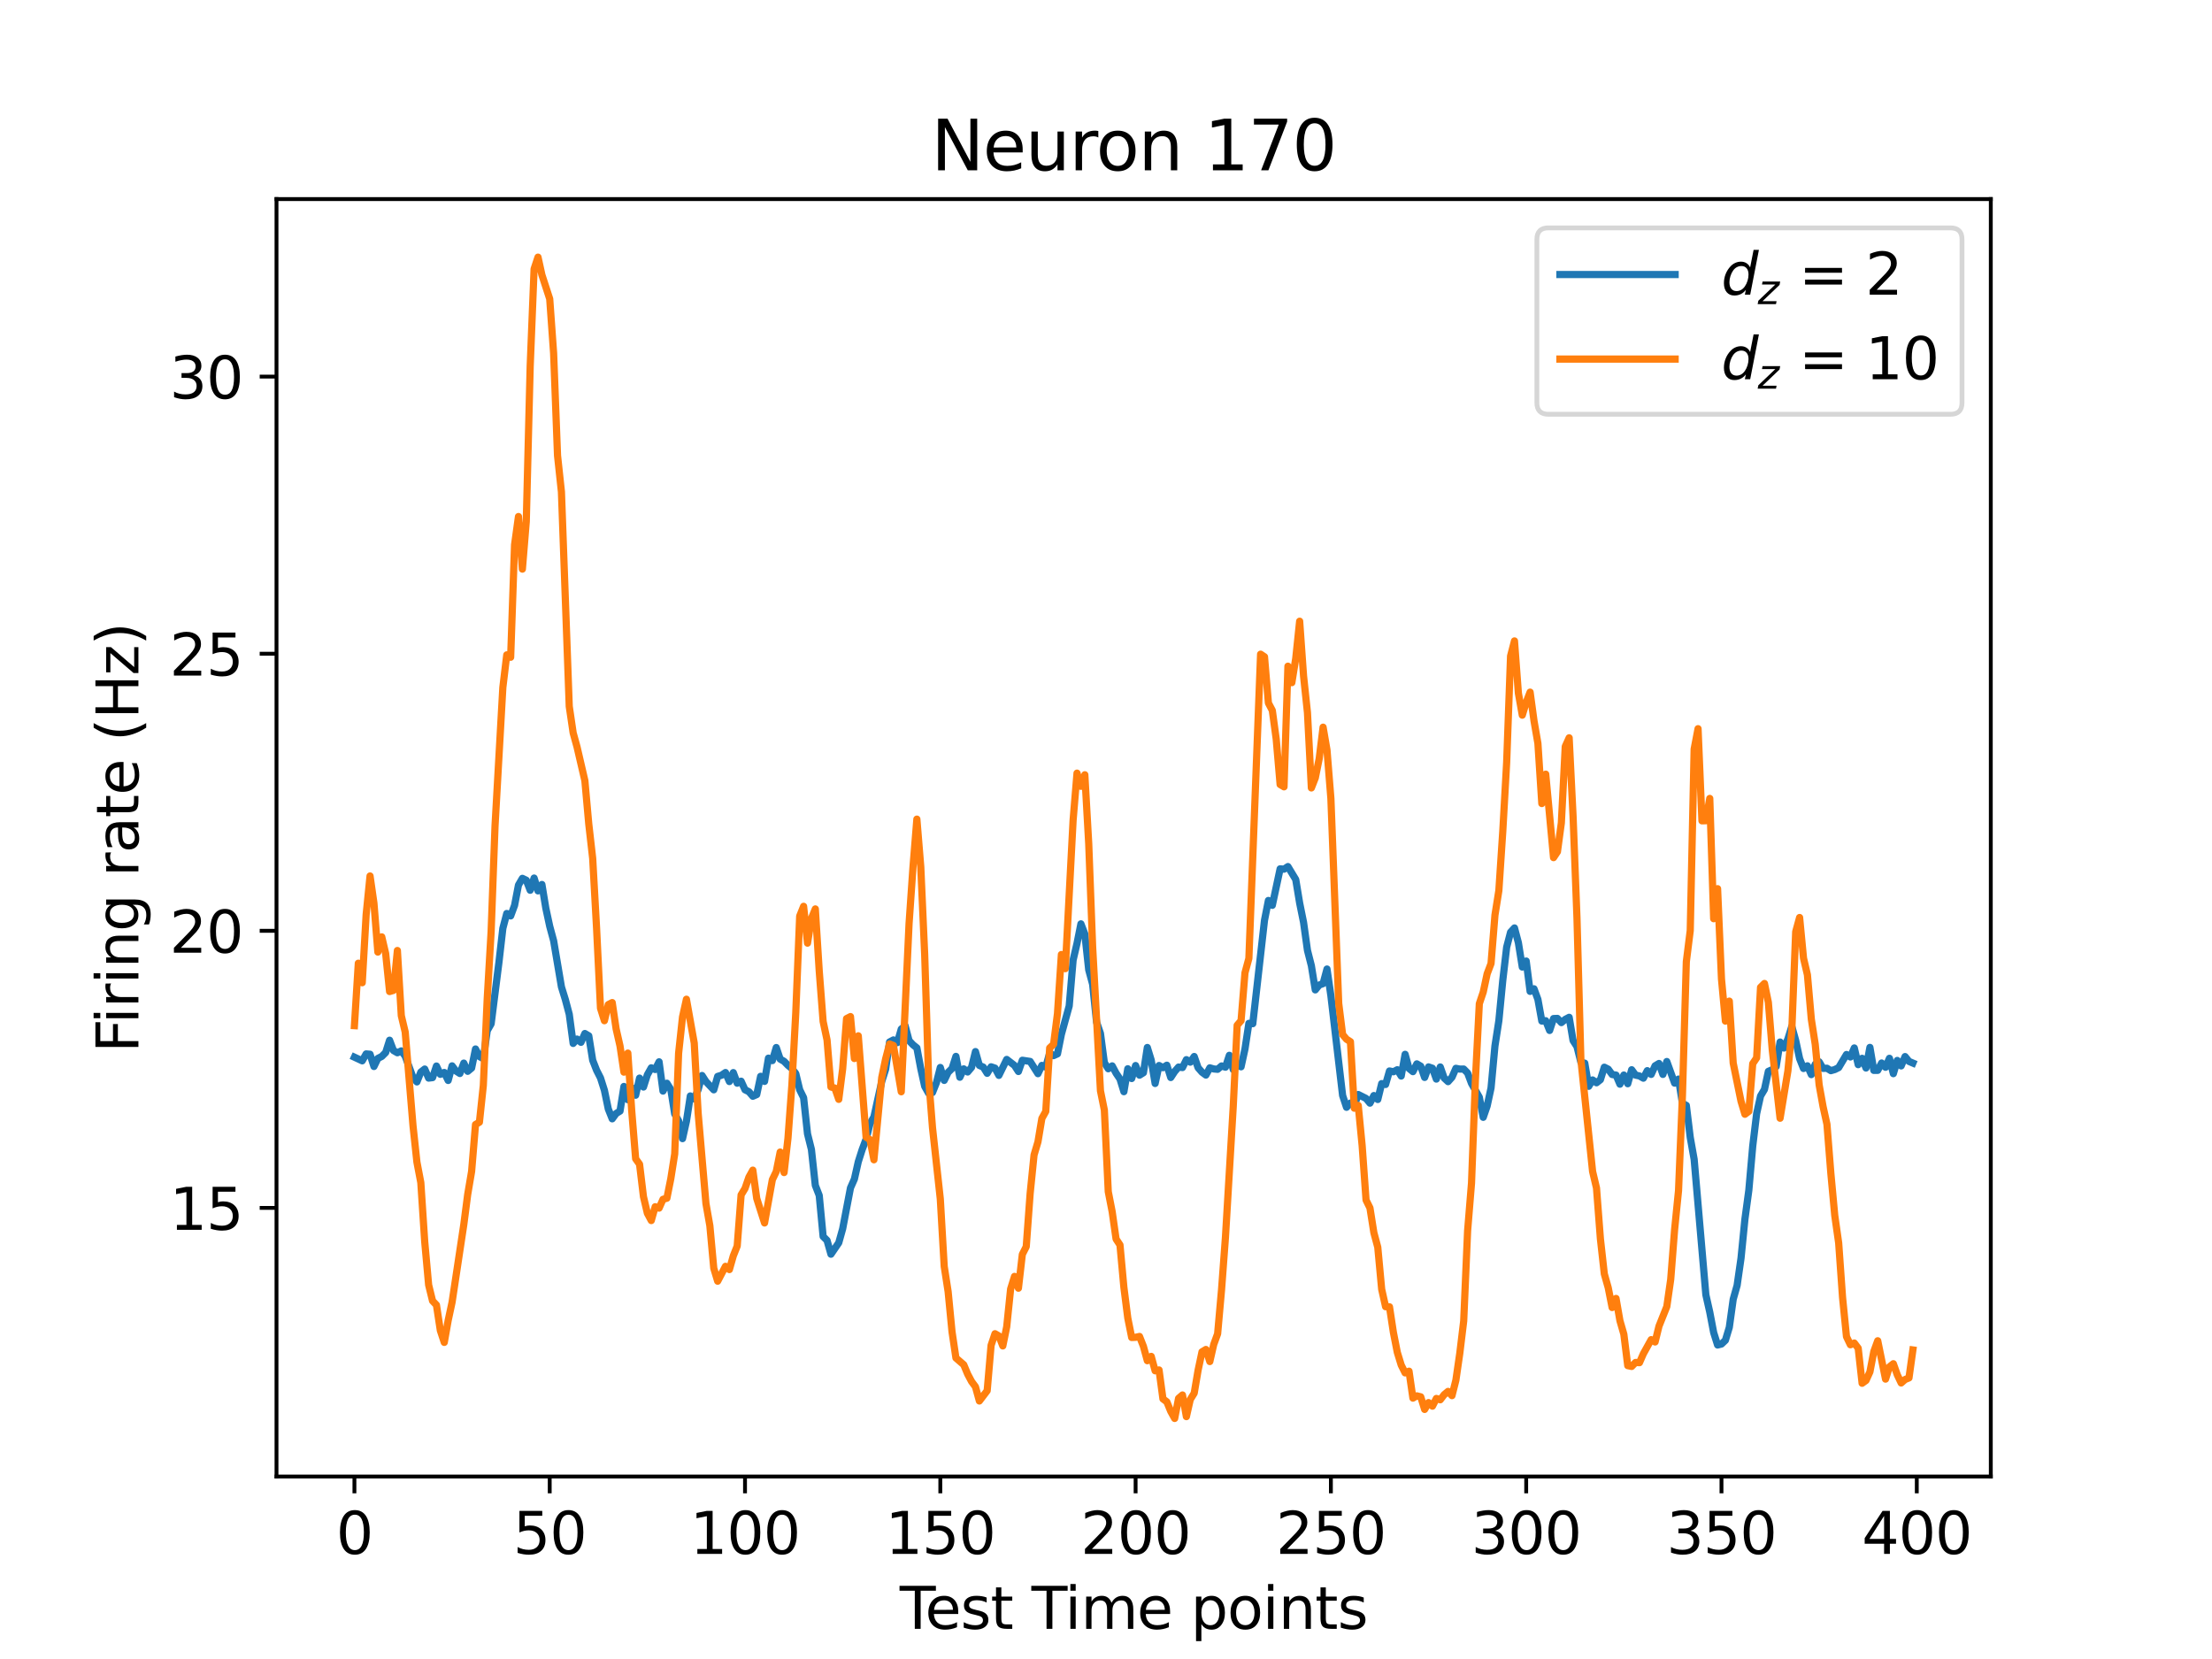 <?xml version="1.0" encoding="utf-8" standalone="no"?>
<!DOCTYPE svg PUBLIC "-//W3C//DTD SVG 1.1//EN"
  "http://www.w3.org/Graphics/SVG/1.1/DTD/svg11.dtd">
<svg xmlns:xlink="http://www.w3.org/1999/xlink" width="460.8pt" height="345.6pt" viewBox="0 0 460.8 345.6" xmlns="http://www.w3.org/2000/svg" version="1.1">
 <defs>
  <style type="text/css">*{stroke-linejoin: round; stroke-linecap: butt}</style>
 </defs>
 <g id="figure_1">
  <g id="patch_1">
   <path d="M 0 345.6 
L 460.8 345.6 
L 460.8 0 
L 0 0 
z
" style="fill: #ffffff"/>
  </g>
  <g id="axes_1">
   <g id="patch_2">
    <path d="M 57.6 307.584 
L 414.72 307.584 
L 414.72 41.472 
L 57.6 41.472 
z
" style="fill: #ffffff"/>
   </g>
   <g id="matplotlib.axis_1">
    <g id="xtick_1">
     <g id="line2d_1">
      <defs>
       <path id="m541f4ccb64" d="M 0 0 
L 0 3.5 
" style="stroke: #000000; stroke-width: 0.8"/>
      </defs>
      <g>
       <use xlink:href="#m541f4ccb64" x="73.833" y="307.584" style="stroke: #000000; stroke-width: 0.8"/>
      </g>
     </g>
     <g id="text_1">
      <!-- 0 -->
      <g transform="translate(70.015 323.702) scale(0.12 -0.12)">
       <defs>
        <path id="DejaVuSans-30" d="M 2034 4250 
Q 1547 4250 1301 3770 
Q 1056 3291 1056 2328 
Q 1056 1369 1301 889 
Q 1547 409 2034 409 
Q 2525 409 2770 889 
Q 3016 1369 3016 2328 
Q 3016 3291 2770 3770 
Q 2525 4250 2034 4250 
z
M 2034 4750 
Q 2819 4750 3233 4129 
Q 3647 3509 3647 2328 
Q 3647 1150 3233 529 
Q 2819 -91 2034 -91 
Q 1250 -91 836 529 
Q 422 1150 422 2328 
Q 422 3509 836 4129 
Q 1250 4750 2034 4750 
z
" transform="scale(0.016)"/>
       </defs>
       <use xlink:href="#DejaVuSans-30"/>
      </g>
     </g>
    </g>
    <g id="xtick_2">
     <g id="line2d_2">
      <g>
       <use xlink:href="#m541f4ccb64" x="114.516" y="307.584" style="stroke: #000000; stroke-width: 0.8"/>
      </g>
     </g>
     <g id="text_2">
      <!-- 50 -->
      <g transform="translate(106.881 323.702) scale(0.12 -0.12)">
       <defs>
        <path id="DejaVuSans-35" d="M 691 4666 
L 3169 4666 
L 3169 4134 
L 1269 4134 
L 1269 2991 
Q 1406 3038 1543 3061 
Q 1681 3084 1819 3084 
Q 2600 3084 3056 2656 
Q 3513 2228 3513 1497 
Q 3513 744 3044 326 
Q 2575 -91 1722 -91 
Q 1428 -91 1123 -41 
Q 819 9 494 109 
L 494 744 
Q 775 591 1075 516 
Q 1375 441 1709 441 
Q 2250 441 2565 725 
Q 2881 1009 2881 1497 
Q 2881 1984 2565 2268 
Q 2250 2553 1709 2553 
Q 1456 2553 1204 2497 
Q 953 2441 691 2322 
L 691 4666 
z
" transform="scale(0.016)"/>
       </defs>
       <use xlink:href="#DejaVuSans-35"/>
       <use xlink:href="#DejaVuSans-30" x="63.623"/>
      </g>
     </g>
    </g>
    <g id="xtick_3">
     <g id="line2d_3">
      <g>
       <use xlink:href="#m541f4ccb64" x="155.2" y="307.584" style="stroke: #000000; stroke-width: 0.8"/>
      </g>
     </g>
     <g id="text_3">
      <!-- 100 -->
      <g transform="translate(143.747 323.702) scale(0.12 -0.12)">
       <defs>
        <path id="DejaVuSans-31" d="M 794 531 
L 1825 531 
L 1825 4091 
L 703 3866 
L 703 4441 
L 1819 4666 
L 2450 4666 
L 2450 531 
L 3481 531 
L 3481 0 
L 794 0 
L 794 531 
z
" transform="scale(0.016)"/>
       </defs>
       <use xlink:href="#DejaVuSans-31"/>
       <use xlink:href="#DejaVuSans-30" x="63.623"/>
       <use xlink:href="#DejaVuSans-30" x="127.246"/>
      </g>
     </g>
    </g>
    <g id="xtick_4">
     <g id="line2d_4">
      <g>
       <use xlink:href="#m541f4ccb64" x="195.883" y="307.584" style="stroke: #000000; stroke-width: 0.8"/>
      </g>
     </g>
     <g id="text_4">
      <!-- 150 -->
      <g transform="translate(184.431 323.702) scale(0.12 -0.12)">
       <use xlink:href="#DejaVuSans-31"/>
       <use xlink:href="#DejaVuSans-35" x="63.623"/>
       <use xlink:href="#DejaVuSans-30" x="127.246"/>
      </g>
     </g>
    </g>
    <g id="xtick_5">
     <g id="line2d_5">
      <g>
       <use xlink:href="#m541f4ccb64" x="236.567" y="307.584" style="stroke: #000000; stroke-width: 0.8"/>
      </g>
     </g>
     <g id="text_5">
      <!-- 200 -->
      <g transform="translate(225.114 323.702) scale(0.12 -0.12)">
       <defs>
        <path id="DejaVuSans-32" d="M 1228 531 
L 3431 531 
L 3431 0 
L 469 0 
L 469 531 
Q 828 903 1448 1529 
Q 2069 2156 2228 2338 
Q 2531 2678 2651 2914 
Q 2772 3150 2772 3378 
Q 2772 3750 2511 3984 
Q 2250 4219 1831 4219 
Q 1534 4219 1204 4116 
Q 875 4013 500 3803 
L 500 4441 
Q 881 4594 1212 4672 
Q 1544 4750 1819 4750 
Q 2544 4750 2975 4387 
Q 3406 4025 3406 3419 
Q 3406 3131 3298 2873 
Q 3191 2616 2906 2266 
Q 2828 2175 2409 1742 
Q 1991 1309 1228 531 
z
" transform="scale(0.016)"/>
       </defs>
       <use xlink:href="#DejaVuSans-32"/>
       <use xlink:href="#DejaVuSans-30" x="63.623"/>
       <use xlink:href="#DejaVuSans-30" x="127.246"/>
      </g>
     </g>
    </g>
    <g id="xtick_6">
     <g id="line2d_6">
      <g>
       <use xlink:href="#m541f4ccb64" x="277.25" y="307.584" style="stroke: #000000; stroke-width: 0.8"/>
      </g>
     </g>
     <g id="text_6">
      <!-- 250 -->
      <g transform="translate(265.798 323.702) scale(0.12 -0.12)">
       <use xlink:href="#DejaVuSans-32"/>
       <use xlink:href="#DejaVuSans-35" x="63.623"/>
       <use xlink:href="#DejaVuSans-30" x="127.246"/>
      </g>
     </g>
    </g>
    <g id="xtick_7">
     <g id="line2d_7">
      <g>
       <use xlink:href="#m541f4ccb64" x="317.934" y="307.584" style="stroke: #000000; stroke-width: 0.8"/>
      </g>
     </g>
     <g id="text_7">
      <!-- 300 -->
      <g transform="translate(306.481 323.702) scale(0.12 -0.12)">
       <defs>
        <path id="DejaVuSans-33" d="M 2597 2516 
Q 3050 2419 3304 2112 
Q 3559 1806 3559 1356 
Q 3559 666 3084 287 
Q 2609 -91 1734 -91 
Q 1441 -91 1130 -33 
Q 819 25 488 141 
L 488 750 
Q 750 597 1062 519 
Q 1375 441 1716 441 
Q 2309 441 2620 675 
Q 2931 909 2931 1356 
Q 2931 1769 2642 2001 
Q 2353 2234 1838 2234 
L 1294 2234 
L 1294 2753 
L 1863 2753 
Q 2328 2753 2575 2939 
Q 2822 3125 2822 3475 
Q 2822 3834 2567 4026 
Q 2313 4219 1838 4219 
Q 1578 4219 1281 4162 
Q 984 4106 628 3988 
L 628 4550 
Q 988 4650 1302 4700 
Q 1616 4750 1894 4750 
Q 2613 4750 3031 4423 
Q 3450 4097 3450 3541 
Q 3450 3153 3228 2886 
Q 3006 2619 2597 2516 
z
" transform="scale(0.016)"/>
       </defs>
       <use xlink:href="#DejaVuSans-33"/>
       <use xlink:href="#DejaVuSans-30" x="63.623"/>
       <use xlink:href="#DejaVuSans-30" x="127.246"/>
      </g>
     </g>
    </g>
    <g id="xtick_8">
     <g id="line2d_8">
      <g>
       <use xlink:href="#m541f4ccb64" x="358.617" y="307.584" style="stroke: #000000; stroke-width: 0.8"/>
      </g>
     </g>
     <g id="text_8">
      <!-- 350 -->
      <g transform="translate(347.165 323.702) scale(0.12 -0.12)">
       <use xlink:href="#DejaVuSans-33"/>
       <use xlink:href="#DejaVuSans-35" x="63.623"/>
       <use xlink:href="#DejaVuSans-30" x="127.246"/>
      </g>
     </g>
    </g>
    <g id="xtick_9">
     <g id="line2d_9">
      <g>
       <use xlink:href="#m541f4ccb64" x="399.301" y="307.584" style="stroke: #000000; stroke-width: 0.8"/>
      </g>
     </g>
     <g id="text_9">
      <!-- 400 -->
      <g transform="translate(387.848 323.702) scale(0.12 -0.12)">
       <defs>
        <path id="DejaVuSans-34" d="M 2419 4116 
L 825 1625 
L 2419 1625 
L 2419 4116 
z
M 2253 4666 
L 3047 4666 
L 3047 1625 
L 3713 1625 
L 3713 1100 
L 3047 1100 
L 3047 0 
L 2419 0 
L 2419 1100 
L 313 1100 
L 313 1709 
L 2253 4666 
z
" transform="scale(0.016)"/>
       </defs>
       <use xlink:href="#DejaVuSans-34"/>
       <use xlink:href="#DejaVuSans-30" x="63.623"/>
       <use xlink:href="#DejaVuSans-30" x="127.246"/>
      </g>
     </g>
    </g>
    <g id="text_10">
     <!-- Test Time points -->
     <g transform="translate(187.424 339.316) scale(0.12 -0.12)">
      <defs>
       <path id="DejaVuSans-54" d="M -19 4666 
L 3928 4666 
L 3928 4134 
L 2272 4134 
L 2272 0 
L 1638 0 
L 1638 4134 
L -19 4134 
L -19 4666 
z
" transform="scale(0.016)"/>
       <path id="DejaVuSans-65" d="M 3597 1894 
L 3597 1613 
L 953 1613 
Q 991 1019 1311 708 
Q 1631 397 2203 397 
Q 2534 397 2845 478 
Q 3156 559 3463 722 
L 3463 178 
Q 3153 47 2828 -22 
Q 2503 -91 2169 -91 
Q 1331 -91 842 396 
Q 353 884 353 1716 
Q 353 2575 817 3079 
Q 1281 3584 2069 3584 
Q 2775 3584 3186 3129 
Q 3597 2675 3597 1894 
z
M 3022 2063 
Q 3016 2534 2758 2815 
Q 2500 3097 2075 3097 
Q 1594 3097 1305 2825 
Q 1016 2553 972 2059 
L 3022 2063 
z
" transform="scale(0.016)"/>
       <path id="DejaVuSans-73" d="M 2834 3397 
L 2834 2853 
Q 2591 2978 2328 3040 
Q 2066 3103 1784 3103 
Q 1356 3103 1142 2972 
Q 928 2841 928 2578 
Q 928 2378 1081 2264 
Q 1234 2150 1697 2047 
L 1894 2003 
Q 2506 1872 2764 1633 
Q 3022 1394 3022 966 
Q 3022 478 2636 193 
Q 2250 -91 1575 -91 
Q 1294 -91 989 -36 
Q 684 19 347 128 
L 347 722 
Q 666 556 975 473 
Q 1284 391 1588 391 
Q 1994 391 2212 530 
Q 2431 669 2431 922 
Q 2431 1156 2273 1281 
Q 2116 1406 1581 1522 
L 1381 1569 
Q 847 1681 609 1914 
Q 372 2147 372 2553 
Q 372 3047 722 3315 
Q 1072 3584 1716 3584 
Q 2034 3584 2315 3537 
Q 2597 3491 2834 3397 
z
" transform="scale(0.016)"/>
       <path id="DejaVuSans-74" d="M 1172 4494 
L 1172 3500 
L 2356 3500 
L 2356 3053 
L 1172 3053 
L 1172 1153 
Q 1172 725 1289 603 
Q 1406 481 1766 481 
L 2356 481 
L 2356 0 
L 1766 0 
Q 1100 0 847 248 
Q 594 497 594 1153 
L 594 3053 
L 172 3053 
L 172 3500 
L 594 3500 
L 594 4494 
L 1172 4494 
z
" transform="scale(0.016)"/>
       <path id="DejaVuSans-20" transform="scale(0.016)"/>
       <path id="DejaVuSans-69" d="M 603 3500 
L 1178 3500 
L 1178 0 
L 603 0 
L 603 3500 
z
M 603 4863 
L 1178 4863 
L 1178 4134 
L 603 4134 
L 603 4863 
z
" transform="scale(0.016)"/>
       <path id="DejaVuSans-6d" d="M 3328 2828 
Q 3544 3216 3844 3400 
Q 4144 3584 4550 3584 
Q 5097 3584 5394 3201 
Q 5691 2819 5691 2113 
L 5691 0 
L 5113 0 
L 5113 2094 
Q 5113 2597 4934 2840 
Q 4756 3084 4391 3084 
Q 3944 3084 3684 2787 
Q 3425 2491 3425 1978 
L 3425 0 
L 2847 0 
L 2847 2094 
Q 2847 2600 2669 2842 
Q 2491 3084 2119 3084 
Q 1678 3084 1418 2786 
Q 1159 2488 1159 1978 
L 1159 0 
L 581 0 
L 581 3500 
L 1159 3500 
L 1159 2956 
Q 1356 3278 1631 3431 
Q 1906 3584 2284 3584 
Q 2666 3584 2933 3390 
Q 3200 3197 3328 2828 
z
" transform="scale(0.016)"/>
       <path id="DejaVuSans-70" d="M 1159 525 
L 1159 -1331 
L 581 -1331 
L 581 3500 
L 1159 3500 
L 1159 2969 
Q 1341 3281 1617 3432 
Q 1894 3584 2278 3584 
Q 2916 3584 3314 3078 
Q 3713 2572 3713 1747 
Q 3713 922 3314 415 
Q 2916 -91 2278 -91 
Q 1894 -91 1617 61 
Q 1341 213 1159 525 
z
M 3116 1747 
Q 3116 2381 2855 2742 
Q 2594 3103 2138 3103 
Q 1681 3103 1420 2742 
Q 1159 2381 1159 1747 
Q 1159 1113 1420 752 
Q 1681 391 2138 391 
Q 2594 391 2855 752 
Q 3116 1113 3116 1747 
z
" transform="scale(0.016)"/>
       <path id="DejaVuSans-6f" d="M 1959 3097 
Q 1497 3097 1228 2736 
Q 959 2375 959 1747 
Q 959 1119 1226 758 
Q 1494 397 1959 397 
Q 2419 397 2687 759 
Q 2956 1122 2956 1747 
Q 2956 2369 2687 2733 
Q 2419 3097 1959 3097 
z
M 1959 3584 
Q 2709 3584 3137 3096 
Q 3566 2609 3566 1747 
Q 3566 888 3137 398 
Q 2709 -91 1959 -91 
Q 1206 -91 779 398 
Q 353 888 353 1747 
Q 353 2609 779 3096 
Q 1206 3584 1959 3584 
z
" transform="scale(0.016)"/>
       <path id="DejaVuSans-6e" d="M 3513 2113 
L 3513 0 
L 2938 0 
L 2938 2094 
Q 2938 2591 2744 2837 
Q 2550 3084 2163 3084 
Q 1697 3084 1428 2787 
Q 1159 2491 1159 1978 
L 1159 0 
L 581 0 
L 581 3500 
L 1159 3500 
L 1159 2956 
Q 1366 3272 1645 3428 
Q 1925 3584 2291 3584 
Q 2894 3584 3203 3211 
Q 3513 2838 3513 2113 
z
" transform="scale(0.016)"/>
      </defs>
      <use xlink:href="#DejaVuSans-54"/>
      <use xlink:href="#DejaVuSans-65" x="44.084"/>
      <use xlink:href="#DejaVuSans-73" x="105.607"/>
      <use xlink:href="#DejaVuSans-74" x="157.707"/>
      <use xlink:href="#DejaVuSans-20" x="196.916"/>
      <use xlink:href="#DejaVuSans-54" x="228.703"/>
      <use xlink:href="#DejaVuSans-69" x="286.662"/>
      <use xlink:href="#DejaVuSans-6d" x="314.445"/>
      <use xlink:href="#DejaVuSans-65" x="411.857"/>
      <use xlink:href="#DejaVuSans-20" x="473.381"/>
      <use xlink:href="#DejaVuSans-70" x="505.168"/>
      <use xlink:href="#DejaVuSans-6f" x="568.645"/>
      <use xlink:href="#DejaVuSans-69" x="629.826"/>
      <use xlink:href="#DejaVuSans-6e" x="657.609"/>
      <use xlink:href="#DejaVuSans-74" x="720.988"/>
      <use xlink:href="#DejaVuSans-73" x="760.197"/>
     </g>
    </g>
   </g>
   <g id="matplotlib.axis_2">
    <g id="ytick_1">
     <g id="line2d_10">
      <defs>
       <path id="ma4341632fe" d="M 0 0 
L -3.5 0 
" style="stroke: #000000; stroke-width: 0.8"/>
      </defs>
      <g>
       <use xlink:href="#ma4341632fe" x="57.6" y="251.629" style="stroke: #000000; stroke-width: 0.8"/>
      </g>
     </g>
     <g id="text_11">
      <!-- 15 -->
      <g transform="translate(35.33 256.188) scale(0.12 -0.12)">
       <use xlink:href="#DejaVuSans-31"/>
       <use xlink:href="#DejaVuSans-35" x="63.623"/>
      </g>
     </g>
    </g>
    <g id="ytick_2">
     <g id="line2d_11">
      <g>
       <use xlink:href="#ma4341632fe" x="57.6" y="193.904" style="stroke: #000000; stroke-width: 0.8"/>
      </g>
     </g>
     <g id="text_12">
      <!-- 20 -->
      <g transform="translate(35.33 198.463) scale(0.12 -0.12)">
       <use xlink:href="#DejaVuSans-32"/>
       <use xlink:href="#DejaVuSans-30" x="63.623"/>
      </g>
     </g>
    </g>
    <g id="ytick_3">
     <g id="line2d_12">
      <g>
       <use xlink:href="#ma4341632fe" x="57.6" y="136.178" style="stroke: #000000; stroke-width: 0.8"/>
      </g>
     </g>
     <g id="text_13">
      <!-- 25 -->
      <g transform="translate(35.33 140.738) scale(0.12 -0.12)">
       <use xlink:href="#DejaVuSans-32"/>
       <use xlink:href="#DejaVuSans-35" x="63.623"/>
      </g>
     </g>
    </g>
    <g id="ytick_4">
     <g id="line2d_13">
      <g>
       <use xlink:href="#ma4341632fe" x="57.6" y="78.453" style="stroke: #000000; stroke-width: 0.8"/>
      </g>
     </g>
     <g id="text_14">
      <!-- 30 -->
      <g transform="translate(35.33 83.012) scale(0.12 -0.12)">
       <use xlink:href="#DejaVuSans-33"/>
       <use xlink:href="#DejaVuSans-30" x="63.623"/>
      </g>
     </g>
    </g>
    <g id="text_15">
     <!-- Firing rate (Hz) -->
     <g transform="translate(28.834 219.3) rotate(-90) scale(0.12 -0.12)">
      <defs>
       <path id="DejaVuSans-46" d="M 628 4666 
L 3309 4666 
L 3309 4134 
L 1259 4134 
L 1259 2759 
L 3109 2759 
L 3109 2228 
L 1259 2228 
L 1259 0 
L 628 0 
L 628 4666 
z
" transform="scale(0.016)"/>
       <path id="DejaVuSans-72" d="M 2631 2963 
Q 2534 3019 2420 3045 
Q 2306 3072 2169 3072 
Q 1681 3072 1420 2755 
Q 1159 2438 1159 1844 
L 1159 0 
L 581 0 
L 581 3500 
L 1159 3500 
L 1159 2956 
Q 1341 3275 1631 3429 
Q 1922 3584 2338 3584 
Q 2397 3584 2469 3576 
Q 2541 3569 2628 3553 
L 2631 2963 
z
" transform="scale(0.016)"/>
       <path id="DejaVuSans-67" d="M 2906 1791 
Q 2906 2416 2648 2759 
Q 2391 3103 1925 3103 
Q 1463 3103 1205 2759 
Q 947 2416 947 1791 
Q 947 1169 1205 825 
Q 1463 481 1925 481 
Q 2391 481 2648 825 
Q 2906 1169 2906 1791 
z
M 3481 434 
Q 3481 -459 3084 -895 
Q 2688 -1331 1869 -1331 
Q 1566 -1331 1297 -1286 
Q 1028 -1241 775 -1147 
L 775 -588 
Q 1028 -725 1275 -790 
Q 1522 -856 1778 -856 
Q 2344 -856 2625 -561 
Q 2906 -266 2906 331 
L 2906 616 
Q 2728 306 2450 153 
Q 2172 0 1784 0 
Q 1141 0 747 490 
Q 353 981 353 1791 
Q 353 2603 747 3093 
Q 1141 3584 1784 3584 
Q 2172 3584 2450 3431 
Q 2728 3278 2906 2969 
L 2906 3500 
L 3481 3500 
L 3481 434 
z
" transform="scale(0.016)"/>
       <path id="DejaVuSans-61" d="M 2194 1759 
Q 1497 1759 1228 1600 
Q 959 1441 959 1056 
Q 959 750 1161 570 
Q 1363 391 1709 391 
Q 2188 391 2477 730 
Q 2766 1069 2766 1631 
L 2766 1759 
L 2194 1759 
z
M 3341 1997 
L 3341 0 
L 2766 0 
L 2766 531 
Q 2569 213 2275 61 
Q 1981 -91 1556 -91 
Q 1019 -91 701 211 
Q 384 513 384 1019 
Q 384 1609 779 1909 
Q 1175 2209 1959 2209 
L 2766 2209 
L 2766 2266 
Q 2766 2663 2505 2880 
Q 2244 3097 1772 3097 
Q 1472 3097 1187 3025 
Q 903 2953 641 2809 
L 641 3341 
Q 956 3463 1253 3523 
Q 1550 3584 1831 3584 
Q 2591 3584 2966 3190 
Q 3341 2797 3341 1997 
z
" transform="scale(0.016)"/>
       <path id="DejaVuSans-28" d="M 1984 4856 
Q 1566 4138 1362 3434 
Q 1159 2731 1159 2009 
Q 1159 1288 1364 580 
Q 1569 -128 1984 -844 
L 1484 -844 
Q 1016 -109 783 600 
Q 550 1309 550 2009 
Q 550 2706 781 3412 
Q 1013 4119 1484 4856 
L 1984 4856 
z
" transform="scale(0.016)"/>
       <path id="DejaVuSans-48" d="M 628 4666 
L 1259 4666 
L 1259 2753 
L 3553 2753 
L 3553 4666 
L 4184 4666 
L 4184 0 
L 3553 0 
L 3553 2222 
L 1259 2222 
L 1259 0 
L 628 0 
L 628 4666 
z
" transform="scale(0.016)"/>
       <path id="DejaVuSans-7a" d="M 353 3500 
L 3084 3500 
L 3084 2975 
L 922 459 
L 3084 459 
L 3084 0 
L 275 0 
L 275 525 
L 2438 3041 
L 353 3041 
L 353 3500 
z
" transform="scale(0.016)"/>
       <path id="DejaVuSans-29" d="M 513 4856 
L 1013 4856 
Q 1481 4119 1714 3412 
Q 1947 2706 1947 2009 
Q 1947 1309 1714 600 
Q 1481 -109 1013 -844 
L 513 -844 
Q 928 -128 1133 580 
Q 1338 1288 1338 2009 
Q 1338 2731 1133 3434 
Q 928 4138 513 4856 
z
" transform="scale(0.016)"/>
      </defs>
      <use xlink:href="#DejaVuSans-46"/>
      <use xlink:href="#DejaVuSans-69" x="50.27"/>
      <use xlink:href="#DejaVuSans-72" x="78.053"/>
      <use xlink:href="#DejaVuSans-69" x="119.166"/>
      <use xlink:href="#DejaVuSans-6e" x="146.949"/>
      <use xlink:href="#DejaVuSans-67" x="210.328"/>
      <use xlink:href="#DejaVuSans-20" x="273.805"/>
      <use xlink:href="#DejaVuSans-72" x="305.592"/>
      <use xlink:href="#DejaVuSans-61" x="346.705"/>
      <use xlink:href="#DejaVuSans-74" x="407.984"/>
      <use xlink:href="#DejaVuSans-65" x="447.193"/>
      <use xlink:href="#DejaVuSans-20" x="508.717"/>
      <use xlink:href="#DejaVuSans-28" x="540.504"/>
      <use xlink:href="#DejaVuSans-48" x="579.518"/>
      <use xlink:href="#DejaVuSans-7a" x="654.713"/>
      <use xlink:href="#DejaVuSans-29" x="707.203"/>
     </g>
    </g>
   </g>
   <g id="line2d_14">
    <path d="M 73.833 220.228 
L 75.46 220.988 
L 76.274 219.55 
L 77.087 219.617 
L 77.901 222.168 
L 78.715 220.486 
L 79.528 220.075 
L 80.342 219.258 
L 81.156 216.694 
L 81.969 218.846 
L 82.783 219.313 
L 83.597 218.92 
L 84.41 220.003 
L 86.038 224.469 
L 86.851 225.381 
L 87.665 223.338 
L 88.479 222.7 
L 89.292 224.588 
L 90.106 224.489 
L 90.92 222.074 
L 91.733 223.801 
L 92.547 223.412 
L 93.361 225.08 
L 94.174 222.035 
L 94.988 223.108 
L 95.802 223.628 
L 96.616 221.462 
L 97.429 223.173 
L 98.243 222.5 
L 99.057 218.521 
L 99.87 220.095 
L 100.684 220.533 
L 101.498 214.699 
L 102.311 213.287 
L 103.939 200.46 
L 104.752 193.388 
L 105.566 190.297 
L 106.38 190.803 
L 107.193 188.611 
L 108.007 184.373 
L 108.821 182.976 
L 109.634 183.367 
L 110.448 185.456 
L 111.262 182.916 
L 112.075 185.586 
L 112.889 184.254 
L 113.703 189.187 
L 114.516 192.961 
L 115.33 195.976 
L 116.957 205.592 
L 117.771 208.229 
L 118.585 211.293 
L 119.398 217.365 
L 120.212 216.459 
L 121.026 217.133 
L 121.839 215.3 
L 122.653 215.782 
L 123.467 220.867 
L 124.28 222.954 
L 125.094 224.556 
L 125.908 227.123 
L 126.721 231.034 
L 127.535 233.072 
L 128.349 231.96 
L 129.162 231.458 
L 129.976 226.328 
L 130.79 229.088 
L 131.603 226.574 
L 132.417 228.156 
L 133.231 224.589 
L 134.044 226.451 
L 134.858 223.896 
L 135.672 222.445 
L 136.485 222.797 
L 137.299 221.195 
L 138.113 227.291 
L 138.926 225.657 
L 139.74 226.96 
L 140.554 232.054 
L 141.367 233.499 
L 142.181 237.198 
L 142.995 233.576 
L 143.808 228.302 
L 144.622 228.921 
L 145.436 226.99 
L 146.249 224.048 
L 147.063 225.312 
L 148.69 227.027 
L 149.504 224.233 
L 150.318 223.99 
L 151.131 223.427 
L 151.945 225.306 
L 152.759 223.442 
L 153.572 225.648 
L 154.386 225.233 
L 155.2 227.02 
L 156.013 227.423 
L 156.827 228.37 
L 157.641 228.015 
L 158.454 224.217 
L 159.268 225.275 
L 160.082 220.433 
L 160.895 220.941 
L 161.709 218.221 
L 162.523 220.633 
L 163.336 221.095 
L 164.15 221.928 
L 164.964 222.6 
L 165.777 223.644 
L 166.591 227.016 
L 167.405 228.673 
L 168.219 236.193 
L 169.032 239.454 
L 169.846 246.933 
L 170.66 249.037 
L 171.473 257.589 
L 172.287 258.397 
L 173.101 261.274 
L 174.728 258.889 
L 175.542 255.973 
L 177.169 247.466 
L 177.983 245.623 
L 178.796 242.013 
L 179.61 239.463 
L 180.424 237.292 
L 181.237 234.105 
L 182.051 232.672 
L 183.678 225.302 
L 184.492 222.739 
L 185.306 217.069 
L 186.119 216.637 
L 186.933 217.2 
L 187.747 214.38 
L 188.56 213.701 
L 189.374 216.782 
L 190.188 217.645 
L 191.001 218.297 
L 191.815 222.619 
L 192.629 226.297 
L 193.442 227.743 
L 194.256 227.592 
L 195.07 225.554 
L 195.883 222.373 
L 196.697 225.066 
L 197.511 223.383 
L 198.324 222.596 
L 199.138 220.065 
L 199.952 224.412 
L 200.765 222.668 
L 201.579 223.317 
L 202.393 222.347 
L 203.206 219.065 
L 204.02 221.95 
L 204.834 222.298 
L 205.647 223.59 
L 206.461 222.234 
L 207.275 222.505 
L 208.088 224.023 
L 209.716 220.7 
L 211.343 221.954 
L 212.157 223.212 
L 212.97 220.869 
L 214.598 221.116 
L 216.225 223.666 
L 217.039 221.942 
L 217.852 222.298 
L 218.666 219.36 
L 219.48 219.906 
L 220.293 219.536 
L 221.107 215.467 
L 222.734 209.561 
L 223.548 200.013 
L 224.362 196.519 
L 225.175 192.457 
L 225.989 194.582 
L 226.803 202.047 
L 227.616 205.044 
L 228.43 212.911 
L 229.244 215.279 
L 230.057 221.363 
L 230.871 222.643 
L 231.685 222.043 
L 232.498 223.562 
L 233.312 224.771 
L 234.126 227.42 
L 234.939 222.642 
L 235.753 224.675 
L 236.567 221.971 
L 237.381 223.978 
L 238.194 223.469 
L 239.008 218.209 
L 239.822 220.855 
L 240.635 225.708 
L 241.449 221.962 
L 242.263 222.418 
L 243.076 221.9 
L 243.89 224.469 
L 244.704 223.226 
L 245.517 222.286 
L 246.331 222.393 
L 247.145 220.746 
L 247.958 221.268 
L 248.772 220.087 
L 249.586 222.429 
L 250.399 223.359 
L 251.213 223.958 
L 252.027 222.451 
L 252.84 222.681 
L 253.654 222.756 
L 254.468 222.059 
L 255.281 222.316 
L 256.095 219.839 
L 256.909 222.816 
L 257.722 221.912 
L 258.536 222.234 
L 259.35 218.527 
L 260.163 213.182 
L 260.977 213.254 
L 263.418 191.706 
L 264.232 187.582 
L 265.045 188.596 
L 266.673 180.995 
L 267.486 181.065 
L 268.3 180.523 
L 269.927 183.221 
L 270.741 188.123 
L 271.555 192.155 
L 272.368 197.974 
L 273.182 201.175 
L 273.996 206.214 
L 274.809 205.201 
L 275.623 204.903 
L 276.437 201.866 
L 277.25 207.44 
L 279.691 228.216 
L 280.505 230.67 
L 281.319 229.788 
L 282.132 230.254 
L 282.946 228.007 
L 284.573 228.824 
L 285.387 229.806 
L 286.201 228.223 
L 287.014 229.046 
L 287.828 225.735 
L 288.642 225.918 
L 289.455 223.102 
L 290.269 223.268 
L 291.083 222.846 
L 291.896 224.158 
L 292.71 219.633 
L 293.524 222.583 
L 294.337 223.244 
L 295.151 221.623 
L 295.965 222.105 
L 296.778 224.45 
L 297.592 222.255 
L 298.406 222.537 
L 299.219 224.794 
L 300.033 222.269 
L 300.847 224.576 
L 301.66 225.326 
L 302.474 224.412 
L 303.288 222.549 
L 304.101 222.712 
L 304.915 222.7 
L 305.729 223.529 
L 306.543 225.689 
L 308.17 228.573 
L 308.984 232.757 
L 309.797 230.408 
L 310.611 226.642 
L 311.425 217.887 
L 312.238 212.644 
L 313.052 204.263 
L 313.866 197.304 
L 314.679 194.194 
L 315.493 193.307 
L 316.307 196.384 
L 317.12 201.451 
L 317.934 200.202 
L 318.748 206.523 
L 319.561 205.984 
L 320.375 208.197 
L 321.189 212.707 
L 322.002 212.633 
L 322.816 214.664 
L 323.63 212.185 
L 324.443 212.154 
L 325.257 213.028 
L 326.071 212.353 
L 326.884 211.923 
L 327.698 216.77 
L 328.512 218.024 
L 329.325 221.271 
L 330.139 221.477 
L 330.953 226.302 
L 331.766 224.971 
L 332.58 225.564 
L 333.394 224.923 
L 334.207 222.318 
L 335.021 222.727 
L 335.835 223.839 
L 336.648 223.958 
L 337.462 225.856 
L 338.276 223.949 
L 339.089 225.762 
L 339.903 222.847 
L 340.717 223.967 
L 341.53 224.139 
L 342.344 224.603 
L 343.158 223.04 
L 343.971 223.817 
L 344.785 222.029 
L 345.599 221.541 
L 346.412 223.82 
L 347.226 221.134 
L 348.853 225.635 
L 349.667 224.79 
L 350.481 229.842 
L 351.294 230.278 
L 352.108 236.94 
L 352.922 241.517 
L 355.363 269.736 
L 356.176 273.35 
L 356.99 277.607 
L 357.804 280.189 
L 358.617 279.983 
L 359.431 279.208 
L 360.245 276.513 
L 361.058 270.659 
L 361.872 267.776 
L 362.686 262.104 
L 363.499 253.959 
L 364.313 247.954 
L 365.127 238.734 
L 365.94 231.991 
L 366.754 228.315 
L 367.568 226.95 
L 368.381 223.182 
L 369.195 222.828 
L 370.009 222.183 
L 370.822 217.075 
L 371.636 218.32 
L 372.45 216.434 
L 373.263 213.821 
L 374.077 216.743 
L 374.891 220.53 
L 375.704 222.585 
L 376.518 222.028 
L 377.332 223.861 
L 378.146 221.701 
L 378.959 221.194 
L 379.773 222.566 
L 380.587 222.534 
L 381.4 223.038 
L 382.214 222.807 
L 383.028 222.401 
L 384.655 219.671 
L 385.469 220.188 
L 386.282 218.307 
L 387.096 221.79 
L 387.91 220.469 
L 388.723 222.488 
L 389.537 218.192 
L 390.351 222.981 
L 391.164 222.973 
L 391.978 221.444 
L 392.792 222.332 
L 393.605 220.464 
L 394.419 223.664 
L 395.233 220.91 
L 396.046 222.048 
L 396.86 220.103 
L 397.674 221.109 
L 398.487 221.455 
L 398.487 221.455 
" clip-path="url(#p7dc9f749d2)" style="fill: none; stroke: #1f77b4; stroke-width: 1.5; stroke-linecap: square"/>
   </g>
   <g id="line2d_15">
    <path d="M 73.833 213.665 
L 74.646 200.654 
L 75.46 204.72 
L 76.274 190.546 
L 77.087 182.48 
L 77.901 188.159 
L 78.715 198.337 
L 79.528 195.166 
L 80.342 198.648 
L 81.156 206.555 
L 81.969 206.314 
L 82.783 198.008 
L 83.597 211.573 
L 84.41 214.992 
L 86.038 234.529 
L 86.851 242.082 
L 87.665 246.36 
L 88.479 258.709 
L 89.292 267.67 
L 90.106 270.997 
L 90.92 271.857 
L 91.733 277.177 
L 92.547 279.646 
L 93.361 275.075 
L 94.174 271.282 
L 96.616 255.101 
L 97.429 248.831 
L 98.243 244.031 
L 99.057 234.258 
L 99.87 233.779 
L 100.684 226.119 
L 101.498 208.049 
L 102.311 194.042 
L 103.125 172.031 
L 104.752 143.204 
L 105.566 136.42 
L 106.38 136.92 
L 107.193 113.493 
L 108.007 107.605 
L 108.821 118.556 
L 109.634 108.624 
L 110.448 76.265 
L 111.262 56.032 
L 112.075 53.568 
L 112.889 57.268 
L 114.516 62.269 
L 115.33 73.602 
L 116.144 94.898 
L 116.957 102.464 
L 118.585 147.152 
L 119.398 152.67 
L 120.212 155.625 
L 121.839 162.628 
L 122.653 171.67 
L 123.467 178.818 
L 124.28 193.403 
L 125.094 210.038 
L 125.908 212.632 
L 126.721 209.273 
L 127.535 208.853 
L 128.349 214.332 
L 129.162 217.906 
L 129.976 223.346 
L 130.79 219.377 
L 131.603 231.458 
L 132.417 241.39 
L 133.231 242.529 
L 134.044 249.29 
L 134.858 252.741 
L 135.672 254.263 
L 136.485 251.383 
L 137.299 251.676 
L 138.113 249.838 
L 138.926 249.612 
L 139.74 245.545 
L 140.554 240.38 
L 141.367 219.4 
L 142.181 211.846 
L 142.995 208.158 
L 144.622 217.29 
L 145.436 231.885 
L 147.063 250.729 
L 147.877 255.348 
L 148.69 264.198 
L 149.504 266.897 
L 151.131 263.799 
L 151.945 264.476 
L 152.759 261.62 
L 153.572 259.574 
L 154.386 248.922 
L 155.2 247.577 
L 156.013 245.216 
L 156.827 243.76 
L 157.641 249.657 
L 159.268 254.765 
L 160.895 245.749 
L 161.709 244.049 
L 162.523 239.993 
L 163.336 244.265 
L 164.15 237.113 
L 164.964 226.018 
L 165.777 210.909 
L 166.591 190.836 
L 167.405 188.801 
L 168.219 196.473 
L 169.032 191.345 
L 169.846 189.347 
L 170.66 202.277 
L 171.473 212.789 
L 172.287 216.639 
L 173.101 226.439 
L 173.914 226.66 
L 174.728 229.016 
L 175.542 222.655 
L 176.355 212.19 
L 177.169 211.773 
L 177.983 220.514 
L 178.796 215.778 
L 180.424 236.896 
L 181.237 237.4 
L 182.051 241.605 
L 183.678 224.493 
L 184.492 220.583 
L 185.306 217.482 
L 186.119 217.794 
L 187.747 227.437 
L 189.374 192.397 
L 190.188 180.683 
L 191.001 170.641 
L 191.815 180.602 
L 192.629 198.859 
L 193.442 224.588 
L 194.256 234.916 
L 195.883 249.781 
L 196.697 263.817 
L 197.511 269.061 
L 198.324 277.431 
L 199.138 282.89 
L 200.765 284.299 
L 201.579 286.251 
L 202.393 287.786 
L 203.206 288.89 
L 204.02 291.852 
L 205.647 289.708 
L 206.461 280.254 
L 207.275 277.837 
L 208.088 278.303 
L 208.902 280.382 
L 209.716 276.392 
L 210.529 268.526 
L 211.343 265.897 
L 212.157 268.354 
L 212.97 261.304 
L 213.784 259.706 
L 214.598 248.611 
L 215.411 240.601 
L 216.225 237.868 
L 217.039 232.991 
L 217.852 231.528 
L 218.666 218.308 
L 219.48 217.536 
L 220.293 211.133 
L 221.107 198.838 
L 221.921 201.791 
L 223.548 170.85 
L 224.362 161.061 
L 225.175 163.808 
L 225.989 161.395 
L 226.803 175.774 
L 227.616 197.227 
L 229.244 227.221 
L 230.057 231.249 
L 230.871 248.239 
L 231.685 252.42 
L 232.498 258.111 
L 233.312 259.341 
L 234.126 268.192 
L 234.939 274.577 
L 235.753 278.627 
L 236.567 278.586 
L 237.381 278.408 
L 238.194 280.47 
L 239.008 283.461 
L 239.822 282.561 
L 240.635 285.56 
L 241.449 285.383 
L 242.263 291.412 
L 243.076 292.032 
L 243.89 294.016 
L 244.704 295.488 
L 245.517 291.303 
L 246.331 290.6 
L 247.145 295.107 
L 247.958 291.535 
L 248.772 290.226 
L 249.586 285.435 
L 250.399 281.609 
L 251.213 281.119 
L 252.027 283.636 
L 252.84 280.079 
L 253.654 277.85 
L 254.468 268.697 
L 255.281 257.772 
L 256.909 230.438 
L 257.722 213.583 
L 258.536 212.627 
L 259.35 202.657 
L 260.163 199.652 
L 262.604 136.277 
L 263.418 136.824 
L 264.232 146.451 
L 265.045 147.995 
L 265.859 153.975 
L 266.673 163.427 
L 267.486 163.911 
L 268.3 138.78 
L 269.114 142.207 
L 269.927 137.16 
L 270.741 129.408 
L 271.555 140.831 
L 272.368 148.454 
L 273.182 164.142 
L 273.996 162.06 
L 274.809 158.073 
L 275.623 151.487 
L 276.437 156.245 
L 277.25 166.338 
L 278.878 209.045 
L 279.691 215.519 
L 280.505 216.486 
L 281.319 217.006 
L 282.132 230.861 
L 282.946 230.285 
L 283.76 238.648 
L 284.573 249.99 
L 285.387 251.641 
L 286.201 256.788 
L 287.014 259.82 
L 287.828 268.569 
L 288.642 272.211 
L 289.455 272.233 
L 290.269 277.569 
L 291.083 281.715 
L 291.896 284.363 
L 292.71 285.994 
L 293.524 285.644 
L 294.337 291.253 
L 295.151 290.783 
L 295.965 290.983 
L 296.778 293.608 
L 297.592 292.184 
L 298.406 292.928 
L 299.219 291.325 
L 300.033 291.598 
L 300.847 290.534 
L 301.66 289.855 
L 302.474 290.738 
L 303.288 287.521 
L 304.101 281.917 
L 304.915 275.187 
L 305.729 256.401 
L 306.543 246.48 
L 307.356 224.904 
L 308.17 209.086 
L 308.984 206.665 
L 309.797 202.868 
L 310.611 200.717 
L 311.425 190.636 
L 312.238 185.532 
L 313.052 173.248 
L 313.866 158.814 
L 314.679 136.664 
L 315.493 133.517 
L 316.307 144.397 
L 317.12 148.98 
L 317.934 146.309 
L 318.748 144.186 
L 319.561 150.166 
L 320.375 154.863 
L 321.189 167.394 
L 322.002 161.272 
L 323.63 178.659 
L 324.443 177.43 
L 325.257 171.422 
L 326.071 155.508 
L 326.884 153.699 
L 327.698 170.018 
L 328.512 191.231 
L 329.325 220.73 
L 331.766 244.041 
L 332.58 247.484 
L 333.394 258.08 
L 334.207 265.378 
L 335.021 268.253 
L 335.835 272.381 
L 336.648 270.49 
L 337.462 275.124 
L 338.276 277.95 
L 339.089 284.486 
L 339.903 284.658 
L 340.717 283.823 
L 341.53 283.872 
L 342.344 282.007 
L 343.971 279.072 
L 344.785 279.557 
L 345.599 276.258 
L 347.226 272.186 
L 348.04 266.519 
L 348.853 256.116 
L 349.667 248.038 
L 350.481 228.204 
L 351.294 200.328 
L 352.108 193.851 
L 352.922 156.047 
L 353.735 151.798 
L 354.549 170.996 
L 355.363 170.97 
L 356.176 166.328 
L 356.99 191.384 
L 357.804 185.131 
L 358.617 203.932 
L 359.431 212.717 
L 360.245 208.552 
L 361.058 221.462 
L 362.686 229.418 
L 363.499 232.122 
L 364.313 231.514 
L 365.127 221.572 
L 365.94 220.369 
L 366.754 205.682 
L 367.568 204.875 
L 368.381 208.81 
L 369.195 218.709 
L 370.822 232.95 
L 372.45 223.097 
L 373.263 214.697 
L 374.077 194.099 
L 374.891 191.133 
L 375.704 199.6 
L 376.518 203.074 
L 377.332 212.314 
L 378.146 217.553 
L 378.959 225.995 
L 379.773 230.5 
L 380.587 234.2 
L 381.4 244.427 
L 382.214 253.214 
L 383.028 258.922 
L 383.841 270.316 
L 384.655 278.438 
L 385.469 280.138 
L 386.282 279.778 
L 387.096 280.849 
L 387.91 288.159 
L 388.723 287.578 
L 389.537 285.78 
L 390.351 281.537 
L 391.164 279.305 
L 392.792 287.295 
L 393.605 284.737 
L 394.419 284.089 
L 395.233 286.379 
L 396.046 288.097 
L 396.86 287.377 
L 397.674 287.046 
L 398.487 281.216 
L 398.487 281.216 
" clip-path="url(#p7dc9f749d2)" style="fill: none; stroke: #ff7f0e; stroke-width: 1.5; stroke-linecap: square"/>
   </g>
   <g id="patch_3">
    <path d="M 57.6 307.584 
L 57.6 41.472 
" style="fill: none; stroke: #000000; stroke-width: 0.8; stroke-linejoin: miter; stroke-linecap: square"/>
   </g>
   <g id="patch_4">
    <path d="M 414.72 307.584 
L 414.72 41.472 
" style="fill: none; stroke: #000000; stroke-width: 0.8; stroke-linejoin: miter; stroke-linecap: square"/>
   </g>
   <g id="patch_5">
    <path d="M 57.6 307.584 
L 414.72 307.584 
" style="fill: none; stroke: #000000; stroke-width: 0.8; stroke-linejoin: miter; stroke-linecap: square"/>
   </g>
   <g id="patch_6">
    <path d="M 57.6 41.472 
L 414.72 41.472 
" style="fill: none; stroke: #000000; stroke-width: 0.8; stroke-linejoin: miter; stroke-linecap: square"/>
   </g>
   <g id="text_16">
    <!-- Neuron 170 -->
    <g transform="translate(193.983 35.472) scale(0.144 -0.144)">
     <defs>
      <path id="DejaVuSans-4e" d="M 628 4666 
L 1478 4666 
L 3547 763 
L 3547 4666 
L 4159 4666 
L 4159 0 
L 3309 0 
L 1241 3903 
L 1241 0 
L 628 0 
L 628 4666 
z
" transform="scale(0.016)"/>
      <path id="DejaVuSans-75" d="M 544 1381 
L 544 3500 
L 1119 3500 
L 1119 1403 
Q 1119 906 1312 657 
Q 1506 409 1894 409 
Q 2359 409 2629 706 
Q 2900 1003 2900 1516 
L 2900 3500 
L 3475 3500 
L 3475 0 
L 2900 0 
L 2900 538 
Q 2691 219 2414 64 
Q 2138 -91 1772 -91 
Q 1169 -91 856 284 
Q 544 659 544 1381 
z
M 1991 3584 
L 1991 3584 
z
" transform="scale(0.016)"/>
      <path id="DejaVuSans-37" d="M 525 4666 
L 3525 4666 
L 3525 4397 
L 1831 0 
L 1172 0 
L 2766 4134 
L 525 4134 
L 525 4666 
z
" transform="scale(0.016)"/>
     </defs>
     <use xlink:href="#DejaVuSans-4e"/>
     <use xlink:href="#DejaVuSans-65" x="74.805"/>
     <use xlink:href="#DejaVuSans-75" x="136.328"/>
     <use xlink:href="#DejaVuSans-72" x="199.707"/>
     <use xlink:href="#DejaVuSans-6f" x="238.57"/>
     <use xlink:href="#DejaVuSans-6e" x="299.752"/>
     <use xlink:href="#DejaVuSans-20" x="363.131"/>
     <use xlink:href="#DejaVuSans-31" x="394.918"/>
     <use xlink:href="#DejaVuSans-37" x="458.541"/>
     <use xlink:href="#DejaVuSans-30" x="522.164"/>
    </g>
   </g>
   <g id="legend_1">
    <g id="patch_7">
     <path d="M 322.56 86.299 
L 406.32 86.299 
Q 408.72 86.299 408.72 83.9 
L 408.72 49.872 
Q 408.72 47.472 406.32 47.472 
L 322.56 47.472 
Q 320.16 47.472 320.16 49.872 
L 320.16 83.9 
Q 320.16 86.299 322.56 86.299 
z
" style="fill: #ffffff; opacity: 0.8; stroke: #cccccc; stroke-linejoin: miter"/>
    </g>
    <g id="line2d_16">
     <path d="M 324.96 57.19 
L 336.96 57.19 
L 348.96 57.19 
" style="fill: none; stroke: #1f77b4; stroke-width: 1.5; stroke-linecap: square"/>
    </g>
    <g id="text_17">
     <!-- $d_z$ = 2 -->
     <g transform="translate(358.56 61.39) scale(0.12 -0.12)">
      <defs>
       <path id="DejaVuSans-Oblique-64" d="M 2675 525 
Q 2444 222 2128 65 
Q 1813 -91 1428 -91 
Q 903 -91 598 267 
Q 294 625 294 1247 
Q 294 1766 478 2236 
Q 663 2706 1013 3078 
Q 1244 3325 1534 3454 
Q 1825 3584 2144 3584 
Q 2481 3584 2739 3421 
Q 2997 3259 3138 2956 
L 3513 4863 
L 4091 4863 
L 3144 0 
L 2566 0 
L 2675 525 
z
M 891 1350 
Q 891 897 1095 644 
Q 1300 391 1663 391 
Q 1931 391 2161 520 
Q 2391 650 2566 903 
Q 2750 1166 2856 1509 
Q 2963 1853 2963 2188 
Q 2963 2622 2758 2865 
Q 2553 3109 2194 3109 
Q 1922 3109 1687 2981 
Q 1453 2853 1288 2613 
Q 1106 2353 998 2009 
Q 891 1666 891 1350 
z
" transform="scale(0.016)"/>
       <path id="DejaVuSans-Oblique-7a" d="M 744 3500 
L 3475 3500 
L 3372 2975 
L 738 459 
L 2913 459 
L 2822 0 
L -19 0 
L 84 525 
L 2719 3041 
L 653 3041 
L 744 3500 
z
" transform="scale(0.016)"/>
       <path id="DejaVuSans-3d" d="M 678 2906 
L 4684 2906 
L 4684 2381 
L 678 2381 
L 678 2906 
z
M 678 1631 
L 4684 1631 
L 4684 1100 
L 678 1100 
L 678 1631 
z
" transform="scale(0.016)"/>
      </defs>
      <use xlink:href="#DejaVuSans-Oblique-64" transform="translate(0 0.016)"/>
      <use xlink:href="#DejaVuSans-Oblique-7a" transform="translate(63.477 -16.391) scale(0.7)"/>
      <use xlink:href="#DejaVuSans-20" transform="translate(102.954 0.016)"/>
      <use xlink:href="#DejaVuSans-3d" transform="translate(134.741 0.016)"/>
      <use xlink:href="#DejaVuSans-20" transform="translate(218.53 0.016)"/>
      <use xlink:href="#DejaVuSans-32" transform="translate(250.317 0.016)"/>
     </g>
    </g>
    <g id="line2d_17">
     <path d="M 324.96 74.804 
L 336.96 74.804 
L 348.96 74.804 
" style="fill: none; stroke: #ff7f0e; stroke-width: 1.5; stroke-linecap: square"/>
    </g>
    <g id="text_18">
     <!-- $d_z$ = 10 -->
     <g transform="translate(358.56 79.004) scale(0.12 -0.12)">
      <use xlink:href="#DejaVuSans-Oblique-64" transform="translate(0 0.016)"/>
      <use xlink:href="#DejaVuSans-Oblique-7a" transform="translate(63.477 -16.391) scale(0.7)"/>
      <use xlink:href="#DejaVuSans-20" transform="translate(102.954 0.016)"/>
      <use xlink:href="#DejaVuSans-3d" transform="translate(134.741 0.016)"/>
      <use xlink:href="#DejaVuSans-20" transform="translate(218.53 0.016)"/>
      <use xlink:href="#DejaVuSans-31" transform="translate(250.317 0.016)"/>
      <use xlink:href="#DejaVuSans-30" transform="translate(313.94 0.016)"/>
     </g>
    </g>
   </g>
  </g>
 </g>
 <defs>
  <clipPath id="p7dc9f749d2">
   <rect x="57.6" y="41.472" width="357.12" height="266.112"/>
  </clipPath>
 </defs>
</svg>
